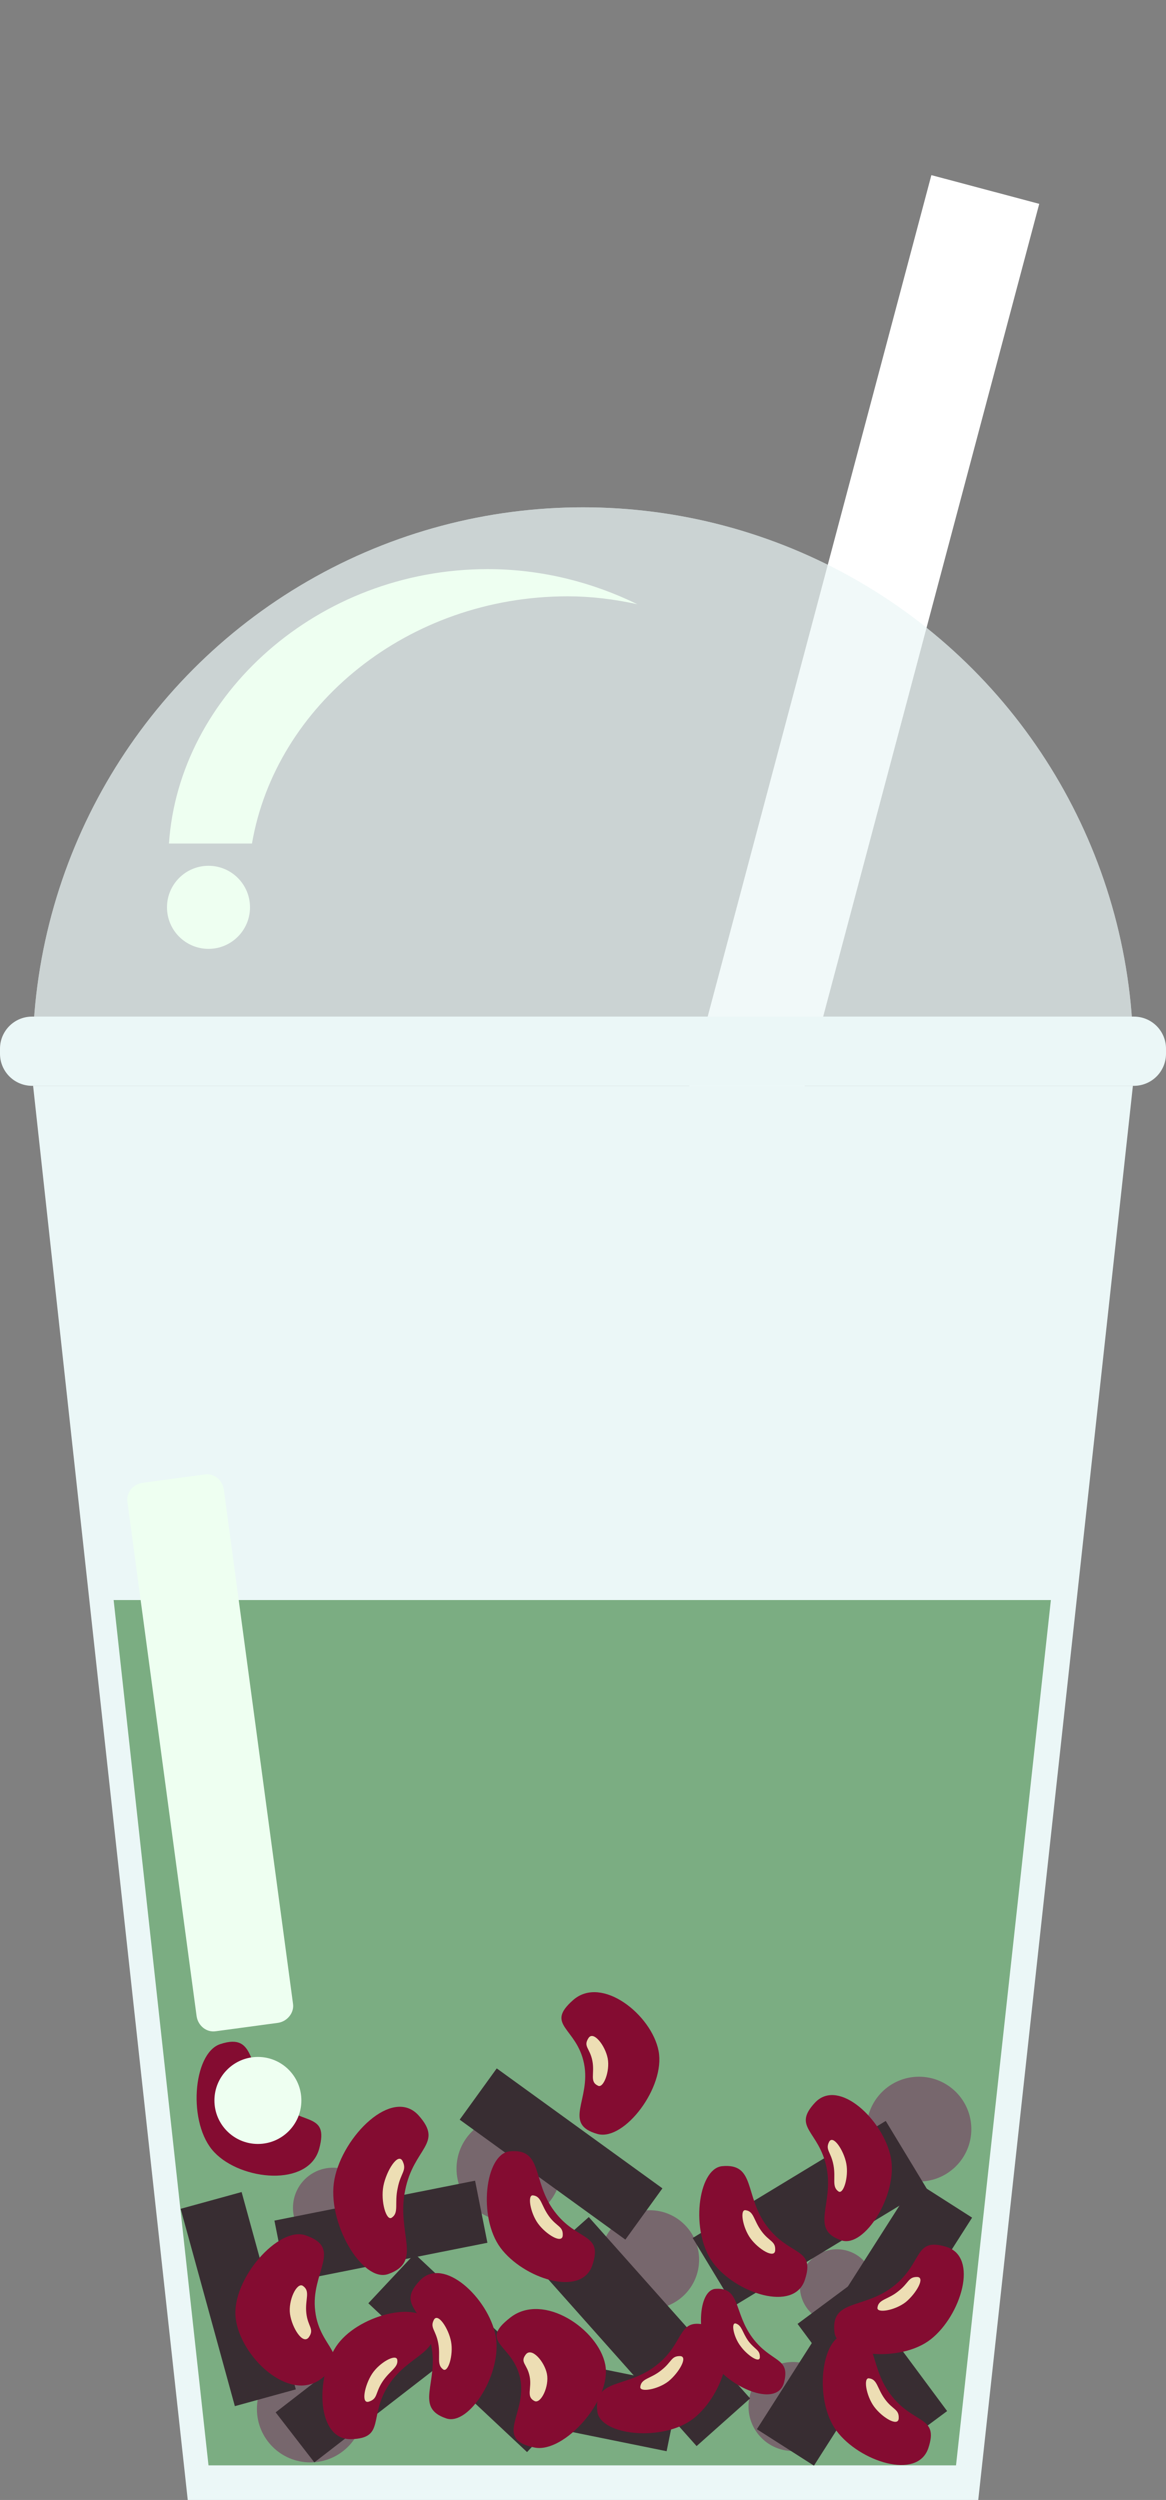 <?xml version="1.0" encoding="utf-8"?>
<!-- Generator: Adobe Illustrator 19.0.0, SVG Export Plug-In . SVG Version: 6.00 Build 0)  -->
<svg version="1.1" xmlns="http://www.w3.org/2000/svg" xmlns:xlink="http://www.w3.org/1999/xlink" x="0px" y="0px"
	 viewBox="0 0 236 505.6" style="enable-background:new 0 0 236 505.6;" xml:space="preserve">
<rect x="0" y="0" width="236" height="505.6" fill="#808080" stroke="none"/>
<style type="text/css">
	.st0{display:none;}
	.st1{display:inline;fill:#EF6A8D;}
	.st2{fill:#FFFFFF;}
	.st3{fill:#EBF7F7;}
	.st4{fill:#7BAD82;}
	.st5{fill:#77676D;}
	.st6{fill:#382D32;}
	.st7{fill:#840C31;}
	.st8{fill:#EDDEB4;}
	.st9{fill:#EEFFF1;}
	.st10{opacity:0.7;clip-path:url(#XMLID_106_);}
	.st11{opacity:0.7;}
	.st12{clip-path:url(#XMLID_107_);fill:#EBF7F7;}
</style>
<g id="Layer_2" class="st0">
	<rect id="XMLID_49_" x="-204.4" y="4.5" class="st1" width="722.7" height="533"/>
</g>
<g id="straw">
	
		<rect id="XMLID_14_" x="140.5" y="32.1" transform="matrix(0.966 0.257 -0.257 0.966 61.038 -31.698)" class="st2" width="22.6" height="371.2"/>
</g>
<g id="cup">
	<g id="XMLID_1_">
		<defs>
			<polygon id="XMLID_4_" points="118,219.6 6.7,219.6 38,505.6 118,505.6 198,505.6 229.3,219.6 			"/>
		</defs>
		<use xlink:href="#XMLID_4_"  style="overflow:visible;opacity:0.7;fill:#EBF7F7;"/>
		<clipPath id="XMLID_105_">
			<use xlink:href="#XMLID_4_"  style="overflow:visible;opacity:0.7;"/>
		</clipPath>
	</g>
	<path id="XMLID_13_" class="st3" d="M229.5,219.6H6.5c-3.6,0-6.5-2.9-6.5-6.5v-1c0-3.6,2.9-6.5,6.5-6.5h223c3.6,0,6.5,2.9,6.5,6.5
		v1C236,216.7,233.1,219.6,229.5,219.6z"/>
</g>
<g id="drink">
	<polygon id="XMLID_2_" class="st4" points="23,323.6 42.2,498.6 193.5,498.6 212.7,323.6 	"/>
</g>
<g id="tapioca">
	<g id="XMLID_50_">
		<circle id="XMLID_3_" class="st5" cx="67.4" cy="446.5" r="8.1"/>
		<circle id="XMLID_5_" class="st5" cx="131.5" cy="457" r="10"/>
		<circle id="XMLID_6_" class="st5" cx="103" cy="438.6" r="10.6"/>
		<circle id="XMLID_7_" class="st5" cx="160.5" cy="486.7" r="9"/>
		<circle id="XMLID_8_" class="st5" cx="169.4" cy="462.4" r="7.5"/>
		<circle id="XMLID_9_" class="st5" cx="62.8" cy="487.2" r="10.8"/>
		<circle id="XMLID_10_" class="st5" cx="108.1" cy="483.7" r="8.1"/>
		<circle id="XMLID_11_" class="st5" cx="186" cy="430.6" r="10.6"/>
	</g>
</g>
<g id="jelly">
	
		<rect id="XMLID_94_" x="88.3" y="453.8" transform="matrix(0.684 -0.73 0.73 0.684 -317.117 219.879)" class="st6" width="13.7" height="44"/>
	
		<rect id="XMLID_96_" x="113.6" y="469.6" transform="matrix(-0.199 0.98 -0.98 -0.199 620.465 464.438)" class="st6" width="13.7" height="32.2"/>
	
		<rect id="XMLID_97_" x="168.1" y="440.1" transform="matrix(0.843 0.538 -0.538 0.843 280.27 -20.311)" class="st6" width="13.7" height="59.5"/>
	
		<rect id="XMLID_98_" x="122.8" y="447" transform="matrix(-0.747 0.665 -0.665 -0.747 540.81 737.309)" class="st6" width="14.5" height="49.1"/>
	
		<rect id="XMLID_99_" x="155.9" y="424.7" transform="matrix(-0.518 -0.855 0.855 -0.518 -133.82 819.671)" class="st6" width="16.1" height="45.7"/>
	
		<rect id="XMLID_102_" x="42.1" y="444.2" transform="matrix(-0.964 0.265 -0.265 -0.964 218.171 900.285)" class="st6" width="12.8" height="41.4"/>
	
		<rect id="XMLID_100_" x="68" y="462.6" transform="matrix(-0.612 -0.791 0.791 -0.612 -260.677 834.904)" class="st6" width="12.8" height="37.5"/>
	
		<rect id="XMLID_95_" x="169.8" y="462.5" transform="matrix(0.803 -0.596 0.596 0.803 -250.572 199.803)" class="st6" width="13.8" height="32.2"/>
	
		<rect id="XMLID_101_" x="70.8" y="430.5" transform="matrix(0.195 0.981 -0.981 0.195 504.671 287.624)" class="st6" width="12.8" height="41.4"/>
	
		<rect id="XMLID_103_" x="107.1" y="414.8" transform="matrix(-0.586 0.81 -0.81 -0.586 532.824 598.9)" class="st6" width="12.8" height="41.4"/>
</g>
<g id="RED_BEANS">
	<g id="XMLID_55_">
		<path id="XMLID_57_" class="st7" d="M78.7,482.3c-4.2,6.4-0.6,10.8-7.6,11c-7,0.2-7.3-12.2-3.1-18.7c4.2-6.4,16.7-9.4,18.9-4.9
			C90,475.8,82.9,475.9,78.7,482.3z"/>
		<path id="XMLID_56_" class="st8" d="M77.4,481.7c-1.5,2.3-0.9,3.4-2.7,4c-1.7,0.6-0.9-3.3,0.6-5.6c1.5-2.3,4.8-4.1,5.1-2.9
			C80.7,478.8,78.9,479.4,77.4,481.7z"/>
	</g>
	<g id="XMLID_79_">
		<path id="XMLID_81_" class="st7" d="M152.3,472.8c3.8,5.1,7.7,3.9,6.4,9c-1.3,5.1-10.4,1.4-14.2-3.7c-3.8-5.1-3.3-15.1,0.4-15.2
			C149.9,462.6,148.5,467.7,152.3,472.8z"/>
		<path id="XMLID_80_" class="st8" d="M151.5,473.5c1.4,1.8,2.3,1.7,2.3,3.2c0,1.4-2.6-0.4-3.9-2.2c-1.4-1.8-2-4.8-1-4.6
			C150.2,470.3,150.2,471.7,151.5,473.5z"/>
	</g>
	<g id="XMLID_93_">
		<g id="XMLID_52_">
			<path id="XMLID_51_" class="st7" d="M63.8,467.4c0.9,7.8,7.7,8.8,1.2,13.7c-6.5,4.9-16.4-4.5-17.3-12.3s8.7-18.7,14.2-16.7
				C69.5,454.7,62.8,459.6,63.8,467.4z"/>
			<path id="XMLID_53_" class="st8" d="M62,467.8c0.3,2.8,1.7,3.2,0.5,4.9c-1.2,1.6-3.4-1.9-3.8-4.7s1.4-6.5,2.6-5.7
				C62.9,463.4,61.7,465,62,467.8z"/>
		</g>
		<g id="XMLID_58_">
			<path id="XMLID_60_" class="st7" d="M105.3,481.1c-1.4-7.1-8.7-7.2-2-12.4c6.7-5.2,17.8,2.4,19.2,9.5s-8.3,18-14.3,16.8
				C99.8,493.3,106.7,488.2,105.3,481.1z"/>
			<path id="XMLID_59_" class="st8" d="M107.2,480.6c-0.5-2.5-2-2.8-0.8-4.4c1.2-1.6,3.8,1.4,4.3,3.9c0.5,2.5-1.2,6.1-2.5,5.5
				C106.4,484.7,107.7,483.1,107.2,480.6z"/>
		</g>
		<g id="XMLID_82_">
			<path id="XMLID_84_" class="st7" d="M118.2,417.3c-1.5-7.3-8-7.7-2.2-12.8c5.8-5.1,15.9,3,17.3,10.3s-6.9,18.2-12.3,16.8
				C113.7,429.6,119.7,424.6,118.2,417.3z"/>
			<path id="XMLID_83_" class="st8" d="M119.9,416.8c-0.5-2.6-1.9-2.9-0.8-4.6c1-1.6,3.4,1.5,3.9,4.1s-0.9,6.2-2,5.5
				C119.3,421,120.4,419.4,119.9,416.8z"/>
		</g>
		<g id="XMLID_67_">
			<path id="XMLID_69_" class="st7" d="M87.3,474.4c-1.5-7.5-7.1-8.1-2.3-13.2c4.8-5,13.8,3.6,15.3,11.1s-5.3,18.4-10,16.8
				C83.8,486.9,88.8,481.9,87.3,474.4z"/>
			<path id="XMLID_68_" class="st8" d="M88.7,473.9c-0.5-2.7-1.7-3.1-0.9-4.7c0.8-1.6,3,1.7,3.5,4.4c0.5,2.7-0.6,6.3-1.6,5.6
				C88.3,478.2,89.2,476.6,88.7,473.9z"/>
		</g>
		<g id="XMLID_88_">
			<path id="XMLID_90_" class="st7" d="M167.3,438.4c-1.5-7.5-7.1-8.1-2.3-13.2c4.8-5,13.8,3.6,15.3,11.1c1.5,7.5-5.3,18.4-10,16.8
				C163.8,450.9,168.8,445.9,167.3,438.4z"/>
			<path id="XMLID_89_" class="st8" d="M168.7,437.9c-0.5-2.7-1.7-3.1-0.9-4.7c0.8-1.6,3,1.7,3.5,4.4c0.5,2.7-0.6,6.3-1.6,5.6
				C168.3,442.2,169.2,440.6,168.7,437.9z"/>
		</g>
		<g id="XMLID_64_">
			<path id="XMLID_66_" class="st7" d="M82,443c1.7-8.7,7.9-9.4,2.7-15.2c-5.3-5.8-15.3,4.2-17,12.9c-1.7,8.7,5.7,21.1,10.9,19.2
				C85.7,457.4,80.2,451.7,82,443z"/>
			<path id="XMLID_65_" class="st8" d="M80.5,442.5c0.6-3.1,1.9-3.5,1-5.4c-0.9-1.9-3.3,1.9-3.9,5s0.6,7.2,1.7,6.4
				C80.8,447.5,79.8,445.6,80.5,442.5z"/>
		</g>
		<g id="XMLID_61_">
			<path id="XMLID_63_" class="st7" d="M132.8,478.4c6.1-4.7,4.1-10,10.7-8c6.7,2,3,13.9-3.1,18.7s-18.9,3.5-19.5-1.4
				C120.1,480.9,126.8,483.1,132.8,478.4z"/>
			<path id="XMLID_62_" class="st8" d="M133.8,479.4c2.2-1.7,2-2.9,3.8-2.9c1.8,0-0.2,3.4-2.3,5.1c-2.2,1.7-5.9,2.3-5.7,1.1
				C129.8,481,131.7,481.1,133.8,479.4z"/>
		</g>
		<g id="XMLID_76_">
			<path id="XMLID_78_" class="st7" d="M180.8,462.4c6.1-4.7,4.1-10,10.7-8c6.7,2,3,13.9-3.1,18.7s-18.9,3.5-19.5-1.4
				C168.1,464.9,174.8,467.1,180.8,462.4z"/>
			<path id="XMLID_77_" class="st8" d="M181.8,463.4c2.2-1.7,2-2.9,3.8-2.9c1.8,0-0.2,3.4-2.3,5.1c-2.2,1.7-5.9,2.3-5.7,1.1
				C177.8,465,179.7,465.1,181.8,463.4z"/>
		</g>
		<g id="XMLID_70_">
			<path id="XMLID_72_" class="st7" d="M112.2,447.2c4.6,6.2,9.9,4.3,7.7,10.9c-2.2,6.6-14,2.7-18.6-3.5c-4.6-6.2-3.1-18.9,1.8-19.5
				C110,434.4,107.6,441.1,112.2,447.2z"/>
			<path id="XMLID_71_" class="st8" d="M111.1,448.2c1.6,2.2,2.9,2,2.8,3.9c-0.1,1.8-3.4-0.2-5-2.4s-2.2-5.9-1-5.7
				C109.6,444.2,109.5,446,111.1,448.2z"/>
		</g>
		<g id="XMLID_85_">
			<path id="XMLID_87_" class="st7" d="M155.2,450.2c4.6,6.2,9.9,4.3,7.7,10.9c-2.2,6.6-14,2.7-18.6-3.5c-4.6-6.2-3.1-18.9,1.8-19.5
				C153,437.4,150.6,444.1,155.2,450.2z"/>
			<path id="XMLID_86_" class="st8" d="M154.1,451.2c1.6,2.2,2.9,2,2.8,3.9c-0.1,1.8-3.4-0.2-5-2.4s-2.2-5.9-1-5.7
				C152.6,447.2,152.5,449,154.1,451.2z"/>
		</g>
		<g id="XMLID_73_">
			<path id="XMLID_75_" class="st7" d="M180.2,484.2c4.6,6.2,9.9,4.3,7.7,10.9c-2.2,6.6-14,2.7-18.6-3.5c-4.6-6.2-3.1-18.9,1.8-19.5
				C178,471.4,175.6,478.1,180.2,484.2z"/>
			<path id="XMLID_74_" class="st8" d="M179.1,485.2c1.6,2.2,2.9,2,2.8,3.9c-0.1,1.8-3.4-0.2-5-2.4s-2.2-5.9-1-5.7
				C177.6,481.2,177.5,483,179.1,485.2z"/>
		</g>
		<g id="XMLID_54_">
			<path id="XMLID_92_" class="st7" d="M55.3,424.5c5.5,5.7,11.4,2.3,9.3,10.1c-2.2,7.8-15.8,6.4-21.2,0.7
				c-5.5-5.7-4.4-20.1,1.2-21.9C52.2,410.9,49.8,418.8,55.3,424.5z"/>
			<path id="XMLID_91_" class="st8" d="M54.2,425.8c2,2,3.3,1.5,3.4,3.6c0,2-3.9,0.6-5.8-1.4c-2-2-2.8-6-1.4-6.1
				C52.2,421.8,52.2,423.8,54.2,425.8z"/>
		</g>
	</g>
</g>
<g id="glans">
	<path id="XMLID_12_" class="st9" d="M56.3,409.1l-12.6,1.7c-1.9,0.3-3.6-1.1-3.9-3l-14-104c-0.3-1.9,1.1-3.6,3-3.9l12.6-1.7
		c1.9-0.3,3.6,1.1,3.9,3l14,104C59.6,407,58.2,408.8,56.3,409.1z"/>
	<circle id="XMLID_27_" class="st9" cx="52.2" cy="424.8" r="8.8"/>
</g>
<g id="dop">
	<g id="XMLID_26_">
		<defs>
			<rect id="XMLID_25_" x="6.7" y="49.6" width="222.7" height="170"/>
		</defs>
		<clipPath id="XMLID_106_">
			<use xlink:href="#XMLID_25_"  style="overflow:visible;"/>
		</clipPath>
		<g id="XMLID_24_" class="st10">
			<defs>
				<circle id="XMLID_22_" class="st11" cx="118" cy="214" r="111.4"/>
			</defs>
			<use xlink:href="#XMLID_22_"  style="overflow:visible;fill:#EBF7F7;"/>
			<clipPath id="XMLID_107_">
				<use xlink:href="#XMLID_22_"  style="overflow:visible;"/>
			</clipPath>
			<rect id="XMLID_23_" x="6.7" class="st12" width="222.7" height="222.7"/>
		</g>
	</g>
	<circle id="XMLID_15_" class="st9" cx="42.2" cy="183.5" r="8.4"/>
	<path id="XMLID_18_" class="st9" d="M51,170.6c4.8-28,31.6-50,63.9-50c4.8,0,9.5,0.6,14.1,1.6c-9-4.4-19.3-7.1-30.3-7.1
		c-34.4,0-62.5,25.5-64.5,55.5H51z"/>
</g>
</svg>
